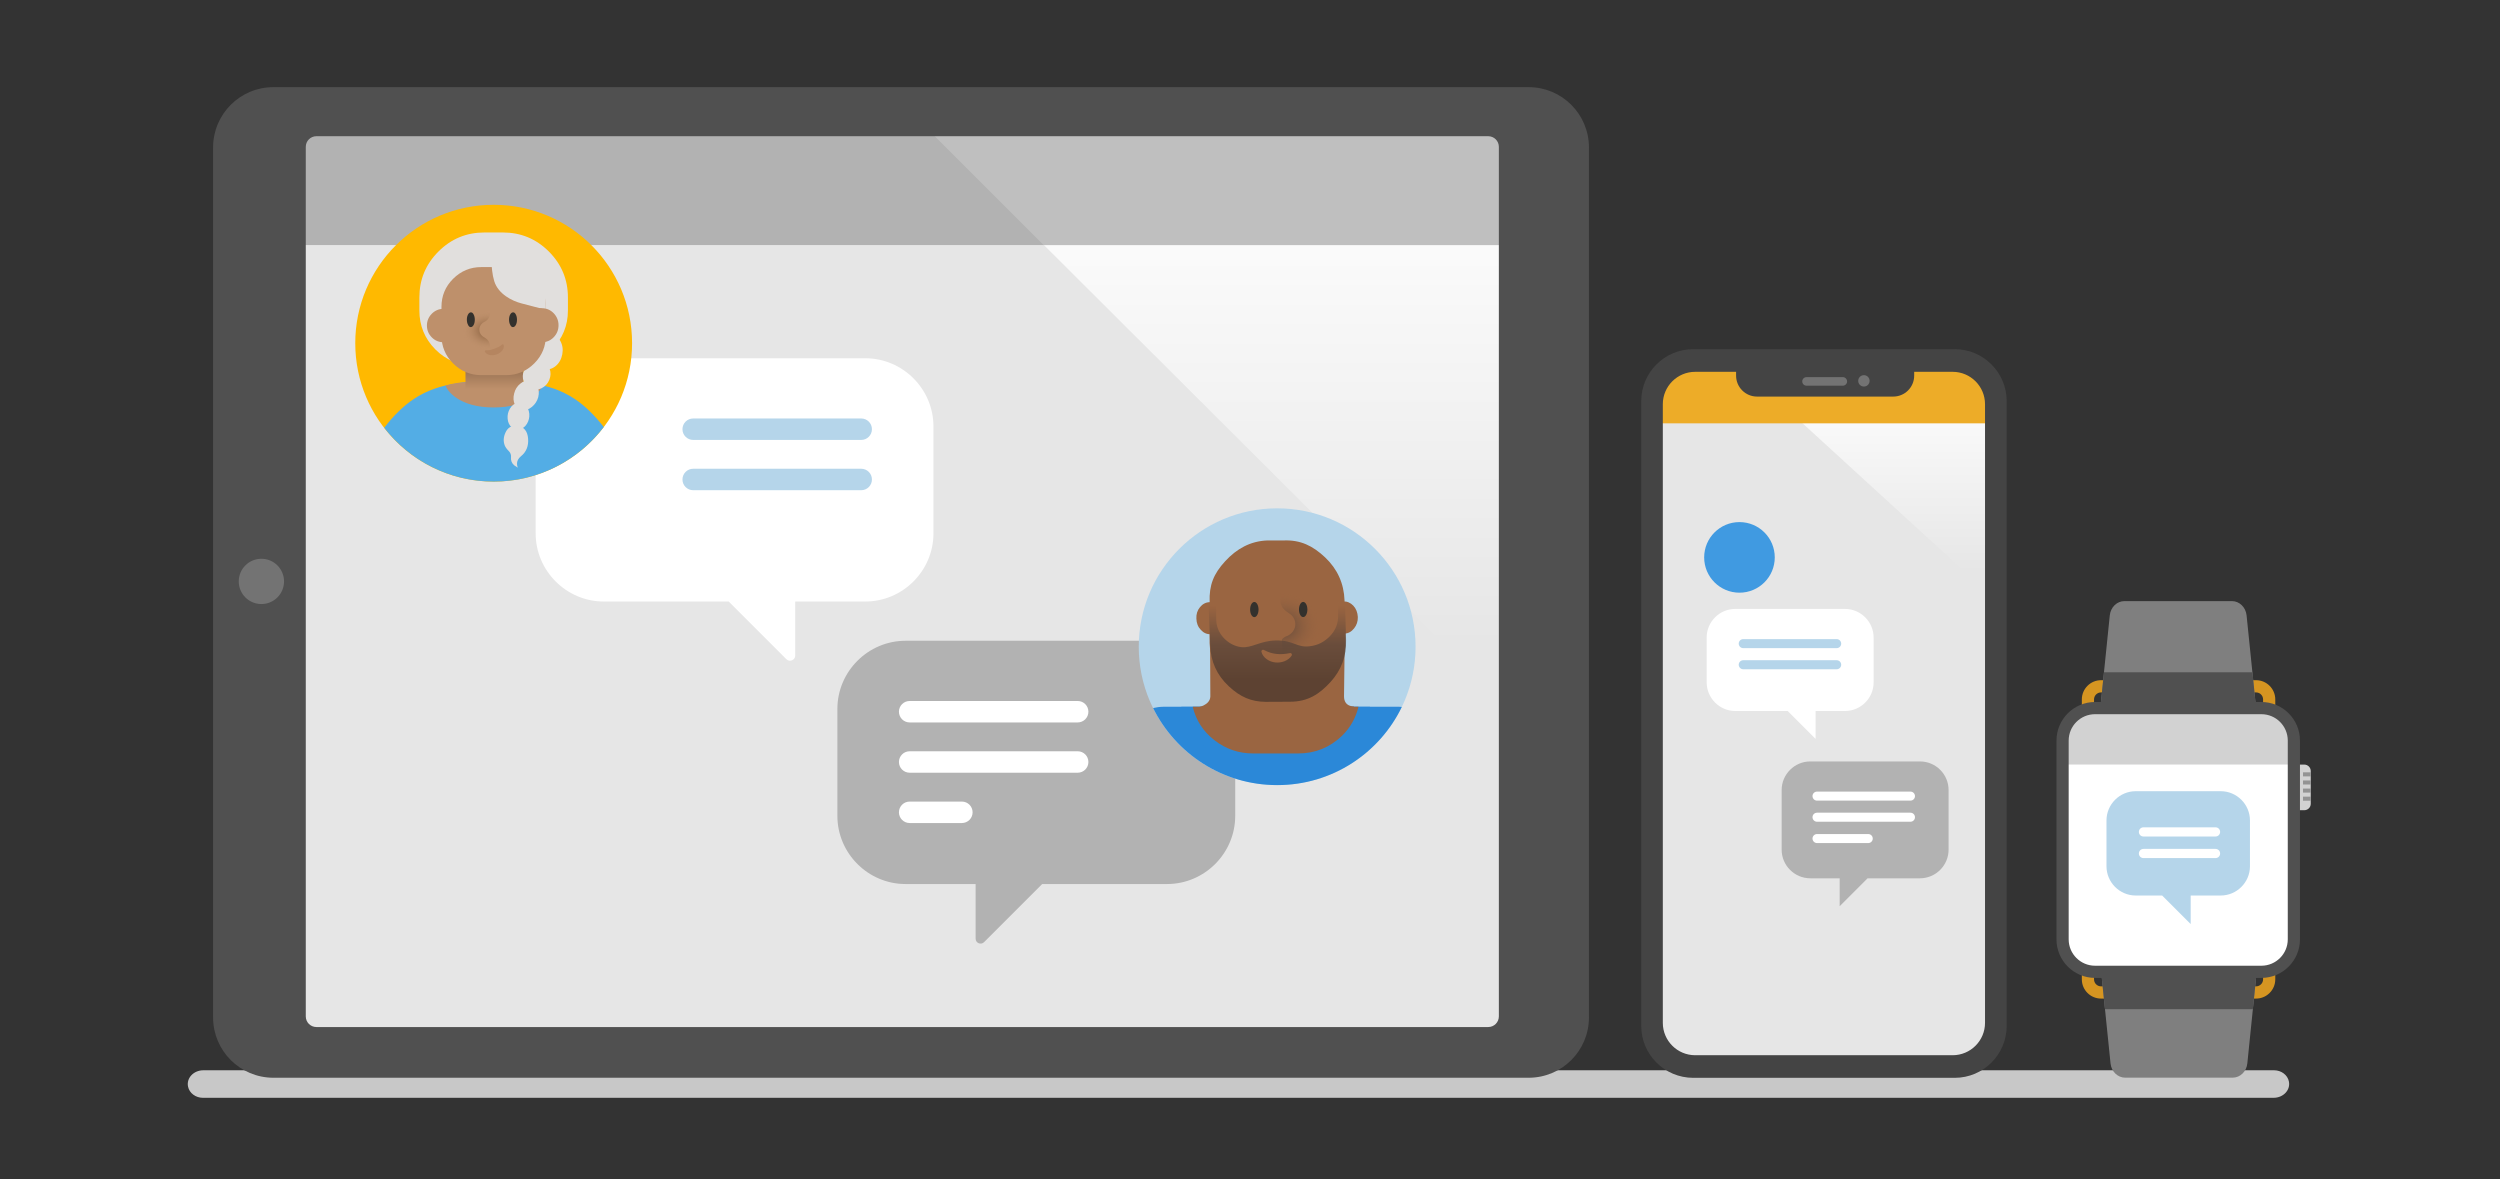 <svg width="636" height="300" viewBox="0 0 636 300" fill="none" xmlns="http://www.w3.org/2000/svg">
<rect x="0" y="0" width="636" height="300" fill="#333333" stroke="none"/>
<path d="M51.32 272.28H578.55C580.31 272.28 581.97 273.43 582.3 275.15C582.73 277.36 580.82 279.28 578.41 279.28H51.59C49.83 279.28 48.17 278.13 47.83 276.41C47.4 274.2 49.31 272.28 51.72 272.28" fill="#C8C8C8"/>
<path d="M384.341 265.69H74.801C73.771 265.69 72.931 264.85 72.931 263.82V32.57C72.931 31.54 73.771 30.7 74.801 30.7H384.341C385.371 30.7 386.211 31.54 386.211 32.57V263.81C386.221 264.85 385.381 265.69 384.341 265.69Z" fill="#E6E6E6"/>
<path d="M373.701 33.36H236.511L381.881 178.31V41.55C381.881 37.03 378.221 33.36 373.701 33.36Z" fill="url(#paint0_linear)"/>
<path d="M381.46 38.96C380.38 35.71 377.31 33.36 373.7 33.36H76.78C72.26 33.36 68.59 37.02 68.59 41.55V62.35H381.46V38.96Z" fill="#B2B2B2"/>
<path d="M381.881 62.35C381.881 62.35 386.681 33.36 382.161 33.36H236.511L265.501 62.35H381.881Z" fill="#BFBFBF"/>
<path d="M296.89 163.01H230.38C220.84 163.01 213.03 170.82 213.03 180.36V207.55C213.03 217.09 220.84 224.9 230.38 224.9H248.2V238.8C248.2 239.92 249.55 240.47 250.34 239.69L265.13 224.9H296.89C306.43 224.9 314.24 217.09 314.24 207.55V180.36C314.24 170.81 306.43 163.01 296.89 163.01Z" fill="#B2B2B2"/>
<path d="M274.16 183.79H231.42C229.91 183.79 228.69 182.57 228.69 181.06C228.69 179.55 229.91 178.33 231.42 178.33H274.16C275.67 178.33 276.89 179.55 276.89 181.06C276.89 182.56 275.67 183.79 274.16 183.79Z" fill="white"/>
<path d="M274.16 196.58H231.42C229.91 196.58 228.69 195.36 228.69 193.85C228.69 192.34 229.91 191.12 231.42 191.12H274.16C275.67 191.12 276.89 192.34 276.89 193.85C276.89 195.36 275.67 196.58 274.16 196.58Z" fill="white"/>
<path d="M244.7 209.38H231.42C229.91 209.38 228.69 208.16 228.69 206.65C228.69 205.14 229.91 203.92 231.42 203.92H244.7C246.21 203.92 247.43 205.14 247.43 206.65C247.43 208.16 246.21 209.38 244.7 209.38Z" fill="white"/>
<path d="M153.611 91.14H220.12C229.66 91.14 237.471 98.95 237.471 108.49V135.68C237.471 145.22 229.66 153.03 220.12 153.03H202.301V166.77C202.301 167.94 200.881 168.53 200.051 167.7L185.381 153.03H153.62C144.08 153.03 136.271 145.22 136.271 135.68V108.49C136.271 98.94 144.071 91.14 153.611 91.14Z" fill="white"/>
<path d="M176.35 111.92H219.09C220.6 111.92 221.82 110.7 221.82 109.19C221.82 107.68 220.6 106.46 219.09 106.46H176.35C174.84 106.46 173.62 107.68 173.62 109.19C173.61 110.69 174.84 111.92 176.35 111.92Z" fill="#B5D5EA"/>
<path d="M176.35 124.71H219.09C220.6 124.71 221.82 123.49 221.82 121.98C221.82 120.47 220.6 119.25 219.09 119.25H176.35C174.84 119.25 173.62 120.47 173.62 121.98C173.61 123.49 174.84 124.71 176.35 124.71Z" fill="#B5D5EA"/>
<path d="M324.91 199.74C344.356 199.74 360.12 183.976 360.12 164.53C360.12 145.084 344.356 129.32 324.91 129.32C305.464 129.32 289.7 145.084 289.7 164.53C289.7 183.976 305.464 199.74 324.91 199.74Z" fill="#B5D5EA"/>
<path d="M356.621 179.85C356.411 179.83 356.191 179.81 355.981 179.8H324.701H295.921C295.061 179.81 294.201 179.93 293.351 180.13C299.101 191.74 311.071 199.73 324.911 199.73C338.871 199.74 350.931 191.62 356.621 179.85Z" fill="#2B88D8"/>
<path d="M348.38 180.43L348.521 179.81H300.521L300.66 180.43C301.66 184.58 303.85 187.97 307.22 190.58C310.62 193.19 314.491 194.5 318.831 194.5H330.26C332.75 194.5 335.13 194.04 337.41 193.12C339.66 192.2 341.661 190.88 343.421 189.16C345.931 186.69 347.59 183.78 348.38 180.43Z" fill="#2B88D8"/>
<path d="M308.94 188.3C311.82 190.55 315.12 191.68 318.82 191.68H330.25C334.56 191.68 338.28 190.18 341.41 187.19C343.5 185.14 344.9 182.68 345.6 179.8H303.43C304.25 183.25 306.09 186.08 308.94 188.3Z" fill="#9A6541"/>
<path d="M321.701 166.56C322.281 166.95 322.931 167.23 323.661 167.38C324.421 167.53 325.121 167.55 325.751 167.43C326.691 167.25 327.361 166.88 327.751 166.34C327.871 166.22 327.921 166.08 327.891 165.93C327.861 165.78 327.781 165.66 327.661 165.57C327.541 165.45 327.371 165.42 327.161 165.48L326.981 165.53C326.311 165.77 325.341 165.77 324.071 165.53C323.401 165.38 322.901 165.21 322.571 165.03C322.051 164.82 321.661 164.57 321.391 164.3L321.341 164.21C321.011 163.94 320.701 163.94 320.431 164.21C320.221 164.36 320.171 164.56 320.291 164.8C320.501 165.51 320.971 166.1 321.701 166.56Z" fill="#9A6541"/>
<path d="M341.92 177.12C341.94 175.01 342.19 155.49 342.19 155.49L307.81 156.79L307.91 177.2C307.83 179.48 304.59 179.98 304.59 179.98C306.9 182.6 315.67 186.06 325.44 185.39C336 185.3 341.65 182.01 344.51 179.72C344.5 179.72 341.9 179.9 341.92 177.12Z" fill="#9A6541"/>
<path d="M339.461 160.05C340.191 160.84 341.041 161.22 342.011 161.19C342.981 161.16 343.801 160.72 344.471 159.87C345.141 159.05 345.461 158.08 345.431 156.96C345.371 155.81 344.991 154.85 344.291 154.09C343.561 153.33 342.711 152.97 341.741 153C340.771 153.06 339.951 153.5 339.281 154.32C338.581 155.14 338.261 156.11 338.321 157.23C338.351 158.35 338.731 159.29 339.461 160.05Z" fill="#9A6541"/>
<path d="M304.36 157.38C304.39 158.53 304.77 159.49 305.5 160.25C306.23 161.04 307.08 161.4 308.05 161.34C309.02 161.31 309.84 160.88 310.51 160.06C311.15 159.24 311.45 158.27 311.42 157.15C311.39 156.03 311.01 155.07 310.28 154.28C309.55 153.52 308.7 153.16 307.73 153.19C306.76 153.22 305.94 153.65 305.27 154.47C304.6 155.28 304.3 156.25 304.36 157.38Z" fill="#9A6541"/>
<path d="M307.731 153.19L307.721 163.59C307.841 167.71 309.541 171.73 312.541 174.55C315.541 177.37 319.081 178.7 323.151 178.55L328.111 178.31C332.181 178.18 335.611 176.6 338.401 173.55C341.191 170.5 342.201 167.53 342.271 163.25L342.051 152.77C341.901 148.43 340.241 144.76 337.091 141.78C333.931 138.83 330.881 137.33 326.571 137.49H322.421C318.111 137.65 314.631 139.58 311.681 142.78C308.741 145.98 307.581 148.84 307.731 153.19Z" fill="#9A6541"/>
<path d="M325.391 143.06L326.481 172.07L340.001 170.66L339.001 144.07L325.391 143.06Z" fill="url(#paint1_radial)"/>
<path opacity="0.75" d="M340.44 153.32L340.41 156.55C340.47 158.59 339.77 160.36 338.32 161.85C336.83 163.34 335.3 164.15 333.19 164.41C329.82 164.83 329.15 162.83 324.59 162.93C320.52 163.02 318.47 164.92 315.78 164.63C314.11 164.45 312.53 163.58 311.32 162.3C310.11 160.99 309.47 159.47 309.41 157.73L309.36 153.65L307.46 153.58L307.87 164.13C307.99 168.25 309.55 171.72 312.56 174.55C315.57 177.37 318.34 178.51 322 178.55L328.16 178.52C332.73 178.52 335.63 176.6 338.43 173.56C341.22 170.52 342.56 166.93 342.44 162.81L342.17 153.39L340.44 153.32Z" fill="url(#paint2_linear)"/>
<path d="M327.161 161.91C327.861 161.67 328.441 161.26 328.891 160.68C329.351 160.07 329.561 159.4 329.531 158.68C329.471 157.53 328.921 156.63 327.891 155.99C326.711 155.26 326.021 154.43 325.841 153.49L324.161 155.54C323.041 157.03 322.491 158.15 322.521 158.91C322.551 159.91 322.911 160.88 323.611 161.82C324.251 162.43 325.001 162.89 325.911 162.86C326.361 162.37 326.861 162 327.161 161.91Z" fill="#9A6541"/>
<path d="M328.6 166.77C328.19 167.43 327.53 167.91 326.81 168.2C326.08 168.49 325.28 168.61 324.49 168.53C323.7 168.46 322.92 168.17 322.27 167.71C321.62 167.25 321.09 166.58 320.91 165.82C320.86 165.59 320.99 165.37 321.22 165.31C321.32 165.28 321.43 165.3 321.52 165.35L321.55 165.36C322.71 165.97 323.66 166.24 324.73 166.36C325.8 166.48 326.85 166.41 328.14 166.15L328.16 166.14C328.39 166.09 328.61 166.24 328.65 166.47C328.68 166.57 328.66 166.68 328.6 166.77Z" fill="#9A6541"/>
<path d="M319.1 157C319.691 157 320.17 156.136 320.17 155.07C320.17 154.004 319.691 153.14 319.1 153.14C318.509 153.14 318.03 154.004 318.03 155.07C318.03 156.136 318.509 157 319.1 157Z" fill="#33312D"/>
<path d="M331.53 156.99C332.121 156.99 332.6 156.126 332.6 155.06C332.6 153.994 332.121 153.13 331.53 153.13C330.939 153.13 330.46 153.994 330.46 155.06C330.46 156.126 330.939 156.99 331.53 156.99Z" fill="#33312D"/>
<path d="M125.59 122.52C145.036 122.52 160.8 106.756 160.8 87.31C160.8 67.864 145.036 52.1 125.59 52.1C106.144 52.1 90.38 67.864 90.38 87.31C90.38 106.756 106.144 122.52 125.59 122.52Z" fill="#FFB900"/>
<path d="M153.6 108.64C151.23 105.6 148.77 103.2 146.2 101.49C142.9 99.3 139.1 97.98 134.83 97.51C133.59 97.24 132.34 97.12 131.09 97.16H120.18C118.87 97.11 117.57 97.26 116.27 97.56C112.16 98.07 108.49 99.37 105.29 101.49C102.67 103.24 100.15 105.69 97.74 108.83C104.18 117.15 114.26 122.52 125.6 122.52C137.02 122.52 147.17 117.07 153.6 108.64Z" fill="#53ADE5"/>
<path d="M113.33 98.07C115.4 97.47 117.59 97.16 119.91 97.16H132.2C134.27 97.16 136.24 97.4 138.11 97.87C137.87 99.18 134.5 103.66 125.62 103.66C116.75 103.67 113.73 99.36 113.33 98.07Z" fill="#BE906B"/>
<path d="M118.42 100.83V89.21H133.2V100.83H118.42Z" fill="url(#paint3_linear)"/>
<path d="M106.689 79V75.69C106.689 71.12 108.309 67.22 111.539 63.99C114.769 60.76 118.669 59.14 123.239 59.14H127.929C132.499 59.14 136.399 60.76 139.629 63.99C142.859 67.22 144.479 71.12 144.479 75.69V79C144.479 82.86 143.109 86.16 140.379 88.89C137.649 91.62 134.359 92.99 130.529 92.99H120.639C116.779 92.99 113.479 91.62 110.749 88.89C108.049 86.16 106.689 82.86 106.689 79Z" fill="#E1DFDD"/>
<path d="M137.119 85.576C138.036 84.845 139.034 84.59 140.101 84.79C141.148 85.022 141.966 85.664 142.535 86.705C143.113 87.756 143.283 88.897 143.043 90.148C142.804 91.399 142.235 92.406 141.318 93.159C140.4 93.889 139.403 94.133 138.335 93.901C137.288 93.701 136.46 93.059 135.862 91.985C135.283 90.934 135.114 89.793 135.353 88.542C135.612 87.291 136.201 86.295 137.119 85.576Z" fill="#E1DFDD"/>
<path d="M133.309 94.216C133.698 93.246 134.332 92.544 135.23 92.106C136.155 91.644 137.068 91.588 137.957 91.93C138.853 92.25 139.481 92.876 139.831 93.81C140.166 94.716 140.132 95.644 139.752 96.613C139.362 97.583 138.71 98.299 137.785 98.761C136.889 99.209 135.994 99.251 135.105 98.909C134.216 98.567 133.586 97.931 133.231 97.029C132.896 96.123 132.919 95.186 133.309 94.216Z" fill="#E1DFDD"/>
<path d="M130.79 100.14C131.047 99.08 131.57 98.231 132.367 97.605C133.128 96.953 133.935 96.715 134.8 96.875C135.645 96.981 136.281 97.444 136.693 98.242C137.113 99.052 137.185 99.981 136.928 101.042C136.654 102.028 136.126 102.846 135.334 103.503C134.541 104.16 133.729 104.426 132.874 104.319C132.025 104.183 131.391 103.709 130.969 102.909C130.6 102.099 130.528 101.17 130.79 100.14Z" fill="#E1DFDD"/>
<path d="M131.58 102.49C132.34 102.36 133.02 102.54 133.63 103.04C134.21 103.57 134.55 104.3 134.65 105.25C134.73 106.17 134.53 107.02 134.06 107.81C133.59 108.57 132.97 109.04 132.21 109.23C131.45 109.39 130.77 109.22 130.16 108.72C129.56 108.17 129.21 107.43 129.14 106.51C129.06 105.59 129.26 104.74 129.73 103.95C130.2 103.16 130.82 102.67 131.58 102.49Z" fill="#E1DFDD"/>
<path d="M131.656 108.347C133.296 108.574 134.201 109.653 134.349 111.584C134.498 113.484 133.887 114.994 132.507 116.092C131.847 116.638 131.513 117.271 131.524 118.013C131.525 118.384 131.608 118.698 131.743 118.976L130.795 118.365C130.192 117.832 129.927 117.157 130 116.35C130.062 115.753 129.889 115.243 129.5 114.821C128.929 114.26 128.566 113.751 128.399 113.301C128.013 112.279 128.07 111.201 128.58 110.076C129.172 108.736 130.194 108.159 131.656 108.347Z" fill="#E1DFDD"/>
<path d="M128.74 67.947C131.52 67.947 133.92 68.944 135.91 70.928C137.88 72.893 138.87 75.276 138.87 78.078V85.307C138.87 88.109 137.88 90.492 135.91 92.457C133.91 94.451 131.52 95.438 128.74 95.438H122.44C119.66 95.438 117.26 94.441 115.27 92.457C113.3 90.492 112.31 88.109 112.31 85.307V78.078C112.31 75.276 113.3 72.893 115.27 70.928C117.27 68.934 119.66 67.947 122.44 67.947H128.74Z" fill="#BE906B"/>
<path d="M129.5 81.32C129.5 80.8 129.6 80.36 129.8 80C130 79.64 130.25 79.46 130.53 79.46C130.82 79.46 131.05 79.64 131.22 80C131.42 80.36 131.52 80.8 131.52 81.32C131.52 81.87 131.42 82.32 131.22 82.68C131.02 83.04 130.77 83.22 130.49 83.22C130.2 83.22 129.97 83.03 129.8 82.64C129.6 82.28 129.5 81.84 129.5 81.32Z" fill="#33312D"/>
<path d="M138.87 78.81C138.87 78.81 134.38 77.63 132.62 77.17C130.33 76.57 126.76 74.84 125.74 71.54C124.71 68.22 125.07 63.36 125.07 63.36L138.6 64.63L138.87 78.81Z" fill="#E1DFDD"/>
<path d="M116.29 79.16H124.76L124.72 89.48L116.29 89.44V79.16Z" fill="url(#paint4_radial)"/>
<path d="M118.77 81.32C118.77 80.8 118.87 80.36 119.07 80C119.27 79.64 119.52 79.46 119.8 79.46C120.09 79.46 120.32 79.64 120.49 80C120.69 80.36 120.79 80.8 120.79 81.32C120.79 81.87 120.69 82.32 120.49 82.68C120.29 83.04 120.04 83.22 119.76 83.22C119.47 83.22 119.24 83.03 119.07 82.64C118.87 82.28 118.77 81.84 118.77 81.32Z" fill="#33312D"/>
<path d="M136.66 78.412H137.88C139.04 78.412 140.03 78.839 140.87 79.695C141.68 80.55 142.09 81.569 142.09 82.74C142.09 83.942 141.67 84.971 140.83 85.826C140.02 86.651 139.02 87.069 137.84 87.069H136.66V78.412Z" fill="#BE906B"/>
<path d="M114.04 78.57H112.82C111.66 78.57 110.67 78.99 109.83 79.83C109.02 80.67 108.61 81.67 108.61 82.82C108.61 84 109.03 85.01 109.87 85.85C110.68 86.66 111.68 87.07 112.86 87.07H114.04V78.57Z" fill="#BE906B"/>
<g opacity="0.5">
<path opacity="0.5" d="M123.76 89.11C124.11 89.13 124.43 89.07 124.78 89C125.12 88.92 125.47 88.82 125.8 88.7C126.13 88.59 126.45 88.45 126.75 88.31C127.05 88.15 127.33 88 127.63 87.71L127.66 87.68C127.78 87.56 127.97 87.57 128.09 87.69C128.14 87.74 128.16 87.8 128.17 87.86C128.25 88.41 127.98 88.98 127.61 89.36C127.24 89.76 126.78 90.02 126.3 90.19C125.81 90.35 125.3 90.42 124.78 90.35C124.28 90.28 123.68 90.07 123.37 89.53C123.29 89.4 123.34 89.23 123.47 89.15C123.52 89.12 123.57 89.11 123.63 89.11H123.76Z" fill="#9A6541"/>
</g>
<path d="M126.759 83.85C126.759 85 125.769 88.31 124.739 88.56C124.739 88.57 124.689 88.19 124.629 87.75C124.529 86.97 124.049 86.3 123.349 85.93C122.739 85.61 121.939 84.99 121.939 83.85C121.939 82.67 122.829 82.05 123.479 81.73C124.099 81.42 124.509 80.79 124.589 80.1C124.679 79.4 124.759 78.69 124.749 78.69C125.459 79.11 126.759 82.95 126.759 83.85Z" fill="#BE906B"/>
<path d="M498.39 93.25H429.83C425.05 93.25 421.17 97.06 421.17 101.77V263.64C421.17 267.06 423.99 269.84 427.47 269.84H499.88C503.36 269.84 506.18 267.07 506.18 263.64V100.91C506.17 96.68 502.68 93.25 498.39 93.25Z" fill="#E6E6E6"/>
<path d="M502.42 93.25H442.79L506.17 151.25V97C506.17 94.93 504.49 93.25 502.42 93.25Z" fill="url(#paint5_linear)"/>
<path d="M502.42 93.25H426.29C424.22 93.25 422.54 94.93 422.54 97V107.7H506.17V97C506.17 94.93 504.49 93.25 502.42 93.25Z" fill="#EDAC28"/>
<path d="M442.52 150.78C447.48 150.78 451.5 146.759 451.5 141.8C451.5 136.84 447.48 132.82 442.52 132.82C437.561 132.82 433.54 136.84 433.54 141.8C433.54 146.759 437.561 150.78 442.52 150.78Z" fill="#409AE1"/>
<path d="M441.45 154.91H469.37C473.37 154.91 476.65 158.19 476.65 162.19V173.6C476.65 177.6 473.37 180.88 469.37 180.88H461.89V187.98L454.79 180.88H441.46C437.46 180.88 434.18 177.6 434.18 173.6V162.19C434.17 158.19 437.44 154.91 441.45 154.91Z" fill="white"/>
<path d="M443.48 164.89H467.25C467.88 164.89 468.4 164.38 468.4 163.74C468.4 163.11 467.89 162.59 467.25 162.59H443.48C442.85 162.59 442.33 163.1 442.33 163.74C442.34 164.37 442.85 164.89 443.48 164.89Z" fill="#B5D5EA"/>
<path d="M443.48 170.26H467.25C467.88 170.26 468.4 169.75 468.4 169.11C468.4 168.48 467.89 167.96 467.25 167.96H443.48C442.85 167.96 442.33 168.47 442.33 169.11C442.34 169.74 442.85 170.26 443.48 170.26Z" fill="#B5D5EA"/>
<path d="M488.45 193.71H460.53C456.53 193.71 453.25 196.99 453.25 200.99V216.16C453.25 220.16 456.53 223.44 460.53 223.44H468.01V230.54L475.11 223.44H488.44C492.44 223.44 495.72 220.16 495.72 216.16V200.99C495.73 196.98 492.46 193.71 488.45 193.71Z" fill="#B2B2B2"/>
<path d="M462.25 203.68H486.02C486.65 203.68 487.17 203.17 487.17 202.53C487.17 201.9 486.66 201.38 486.02 201.38H462.25C461.62 201.38 461.1 201.89 461.1 202.53C461.11 203.17 461.62 203.68 462.25 203.68Z" fill="white"/>
<path d="M462.25 209.05H486.02C486.65 209.05 487.17 208.54 487.17 207.9C487.17 207.27 486.66 206.75 486.02 206.75H462.25C461.62 206.75 461.1 207.26 461.1 207.9C461.11 208.54 461.62 209.05 462.25 209.05Z" fill="white"/>
<path d="M462.25 214.48H475.28C475.91 214.48 476.43 213.97 476.43 213.33C476.43 212.7 475.92 212.18 475.28 212.18H462.25C461.62 212.18 461.1 212.69 461.1 213.33C461.11 213.96 461.62 214.48 462.25 214.48Z" fill="white"/>
<path d="M534.51 237.6H573.94C576.63 237.6 578.83 239.79 578.83 242.49V249.15C578.83 251.84 576.64 254.04 573.94 254.04H534.51C531.82 254.04 529.62 251.85 529.62 249.15V242.49C529.62 239.79 531.82 237.6 534.51 237.6ZM573.94 250.93C574.93 250.93 575.73 250.13 575.73 249.14V242.48C575.73 241.49 574.93 240.69 573.94 240.69H534.51C533.52 240.69 532.72 241.49 532.72 242.48V249.14C532.72 250.13 533.52 250.93 534.51 250.93H573.94Z" fill="#D69521"/>
<path d="M573.98 248.41L571.72 270.53C571.51 272.6 569.9 274.16 567.99 274.16H540.65C538.74 274.16 537.13 272.6 536.92 270.53L534.66 248.41C534.41 245.99 536.15 243.88 538.39 243.88H570.26C572.48 243.88 574.22 245.99 573.98 248.41Z" fill="#7F7F7F"/>
<path d="M535.5 256.74H573.13L573.98 248.41C574.23 245.99 572.49 243.88 570.25 243.88H538.38C536.14 243.88 534.4 245.99 534.65 248.41L535.5 256.74Z" fill="#505050"/>
<path d="M573.94 189.48H534.51C531.82 189.48 529.62 187.29 529.62 184.59V177.93C529.62 175.24 531.81 173.04 534.51 173.04H573.94C576.63 173.04 578.83 175.23 578.83 177.93V184.59C578.83 187.29 576.64 189.48 573.94 189.48ZM534.51 176.15C533.52 176.15 532.72 176.95 532.72 177.94V184.6C532.72 185.59 533.52 186.39 534.51 186.39H573.94C574.93 186.39 575.73 185.59 575.73 184.6V177.94C575.73 176.95 574.93 176.15 573.94 176.15H534.51Z" fill="#D69521"/>
<path d="M534.47 178.67L536.73 156.55C536.94 154.48 538.55 152.92 540.46 152.92H567.8C569.71 152.92 571.32 154.48 571.53 156.55L573.79 178.67C574.04 181.09 572.3 183.2 570.06 183.2H538.19C535.97 183.2 534.23 181.09 534.47 178.67Z" fill="#7F7F7F"/>
<path d="M573.02 171.03H535.25L534.47 178.67C534.22 181.09 535.96 183.2 538.2 183.2H570.07C572.31 183.2 574.05 181.09 573.8 178.67L573.02 171.03Z" fill="#505050"/>
<path d="M583.15 206.12H586.21C587.12 206.12 587.86 205.38 587.86 204.47V196.16C587.86 195.25 587.12 194.51 586.21 194.51H583.15C582.24 194.51 581.5 195.25 581.5 196.16V204.47C581.49 205.38 582.23 206.12 583.15 206.12Z" fill="#D2D2D2"/>
<path d="M587.86 196.48H585.88V197.51H587.86V196.48Z" fill="#939393"/>
<path d="M587.86 198.55H585.88V199.58H587.86V198.55Z" fill="#939393"/>
<path d="M587.86 200.61H585.88V201.64H587.86V200.61Z" fill="#939393"/>
<path d="M587.86 202.67H585.88V203.7H587.86V202.67Z" fill="#939393"/>
<path d="M575.3 247.23H532.98C528.42 247.23 524.72 243.53 524.72 238.97V188.4C524.72 183.84 528.42 180.14 532.98 180.14H575.3C579.86 180.14 583.56 183.84 583.56 188.4V238.98C583.56 243.53 579.86 247.23 575.3 247.23Z" fill="white"/>
<path d="M583.56 194.5V188.39C583.56 183.83 579.86 180.13 575.3 180.13H532.98C528.42 180.13 524.72 183.83 524.72 188.39V194.5H583.56Z" fill="#D2D2D2"/>
<path d="M575.3 248.78H532.98C527.57 248.78 523.17 244.38 523.17 238.97V188.4C523.17 182.99 527.57 178.59 532.98 178.59H575.3C580.71 178.59 585.11 182.99 585.11 188.4V238.97C585.11 244.38 580.71 248.78 575.3 248.78ZM532.98 181.69C529.28 181.69 526.27 184.7 526.27 188.4V238.97C526.27 242.67 529.28 245.68 532.98 245.68H575.3C579 245.68 582.01 242.67 582.01 238.97V188.4C582.01 184.7 579 181.69 575.3 181.69H532.98Z" fill="#505050"/>
<path d="M543.33 201.28H564.95C569.04 201.28 572.39 204.63 572.39 208.72V220.38C572.39 224.47 569.04 227.82 564.95 227.82H557.31V235.08L550.05 227.82H543.33C539.24 227.82 535.89 224.47 535.89 220.38V208.72C535.89 204.63 539.24 201.28 543.33 201.28Z" fill="#B5D5EA"/>
<path d="M545.3 212.81H563.63C564.28 212.81 564.8 212.29 564.8 211.64C564.8 210.99 564.28 210.47 563.63 210.47H545.3C544.65 210.47 544.13 210.99 544.13 211.64C544.13 212.29 544.65 212.81 545.3 212.81Z" fill="white"/>
<path d="M545.3 218.3H563.63C564.28 218.3 564.8 217.78 564.8 217.13C564.8 216.48 564.28 215.96 563.63 215.96H545.3C544.65 215.96 544.13 216.48 544.13 217.13C544.13 217.78 544.65 218.3 545.3 218.3Z" fill="white"/>
<path d="M497.27 88.83H430.76C423.45 88.83 417.53 94.76 417.53 102.06V260.97C417.53 268.28 423.46 274.2 430.76 274.2H497.27C504.58 274.2 510.5 268.27 510.5 260.97V102.06C510.5 94.75 504.57 88.83 497.27 88.83ZM504.99 260.21C504.99 264.76 501.3 268.45 496.75 268.45H431.26C426.71 268.45 423.02 264.76 423.02 260.21V102.83C423.02 98.28 426.71 94.59 431.26 94.59H496.75C501.3 94.59 504.99 98.28 504.99 102.83V260.21Z" fill="#444444"/>
<path d="M441.66 94.35V95.56C441.66 98.5 444.05 100.89 446.99 100.89H481.64C484.58 100.89 486.97 98.51 486.97 95.56V94.35H441.66Z" fill="#444444"/>
<path d="M474.18 98.34C474.981 98.34 475.63 97.691 475.63 96.89C475.63 96.089 474.981 95.44 474.18 95.44C473.38 95.44 472.73 96.089 472.73 96.89C472.73 97.691 473.38 98.34 474.18 98.34Z" fill="#737373"/>
<path d="M459.58 98.12H468.81C469.41 98.12 469.9 97.63 469.9 97.03C469.9 96.43 469.41 95.94 468.81 95.94H459.58C458.98 95.94 458.49 96.43 458.49 97.03C458.49 97.64 458.98 98.12 459.58 98.12Z" fill="#737373"/>
<path d="M478.83 266.36H449.48C449 266.36 448.61 265.97 448.61 265.49C448.61 265.01 449 264.62 449.48 264.62H478.83C479.31 264.62 479.7 265.01 479.7 265.49C479.7 265.97 479.31 266.36 478.83 266.36Z" fill="#E6E6E6"/>
<path d="M388.88 22.17H69.56C61.08 22.17 54.21 29.04 54.21 37.52V258.83C54.21 267.31 61.08 274.18 69.56 274.18H388.88C397.36 274.18 404.23 267.31 404.23 258.83V37.52C404.23 29.04 397.36 22.17 388.88 22.17ZM381.31 258.57C381.31 260.07 380.1 261.28 378.6 261.28H80.5C79 261.28 77.79 260.07 77.79 258.57V37.36C77.79 35.86 79 34.65 80.5 34.65H378.6C380.1 34.65 381.31 35.86 381.31 37.36V258.57Z" fill="#505050"/>
<path d="M66.5 153.67C69.681 153.67 72.26 151.091 72.26 147.91C72.26 144.729 69.681 142.15 66.5 142.15C63.319 142.15 60.74 144.729 60.74 147.91C60.74 151.091 63.319 153.67 66.5 153.67Z" fill="#737373"/>
<defs>
<linearGradient id="paint0_linear" x1="309.199" y1="178.31" x2="309.199" y2="33.363" gradientUnits="userSpaceOnUse">
<stop offset="0.099" stop-color="#E6E6E6"/>
<stop offset="0.951" stop-color="white"/>
</linearGradient>
<radialGradient id="paint1_radial" cx="0" cy="0" r="1" gradientUnits="userSpaceOnUse" gradientTransform="translate(326.198 159.379) rotate(177.897) scale(9.603 8.429)">
<stop stop-color="#59453A"/>
<stop offset="1" stop-color="#9A6541" stop-opacity="0"/>
</radialGradient>
<linearGradient id="paint2_linear" x1="324.919" y1="173.072" x2="324.944" y2="154.035" gradientUnits="userSpaceOnUse">
<stop offset="0.014" stop-color="#48372D"/>
<stop offset="0.481" stop-color="#59453A"/>
<stop offset="1" stop-color="#9A6541"/>
</linearGradient>
<linearGradient id="paint3_linear" x1="125.805" y1="98.93" x2="125.805" y2="94.772" gradientUnits="userSpaceOnUse">
<stop stop-color="#BE906B"/>
<stop offset="0.992" stop-color="#9F7757"/>
</linearGradient>
<radialGradient id="paint4_radial" cx="0" cy="0" r="1" gradientUnits="userSpaceOnUse" gradientTransform="translate(124.367 84.088) rotate(-179.915) scale(6.66 4.925)">
<stop stop-color="#744D2C"/>
<stop offset="1" stop-color="#BE906B" stop-opacity="0"/>
</radialGradient>
<linearGradient id="paint5_linear" x1="474.477" y1="151.252" x2="474.477" y2="93.253" gradientUnits="userSpaceOnUse">
<stop offset="0.099" stop-color="#E6E6E6"/>
<stop offset="0.951" stop-color="white"/>
</linearGradient>
</defs>
</svg>
